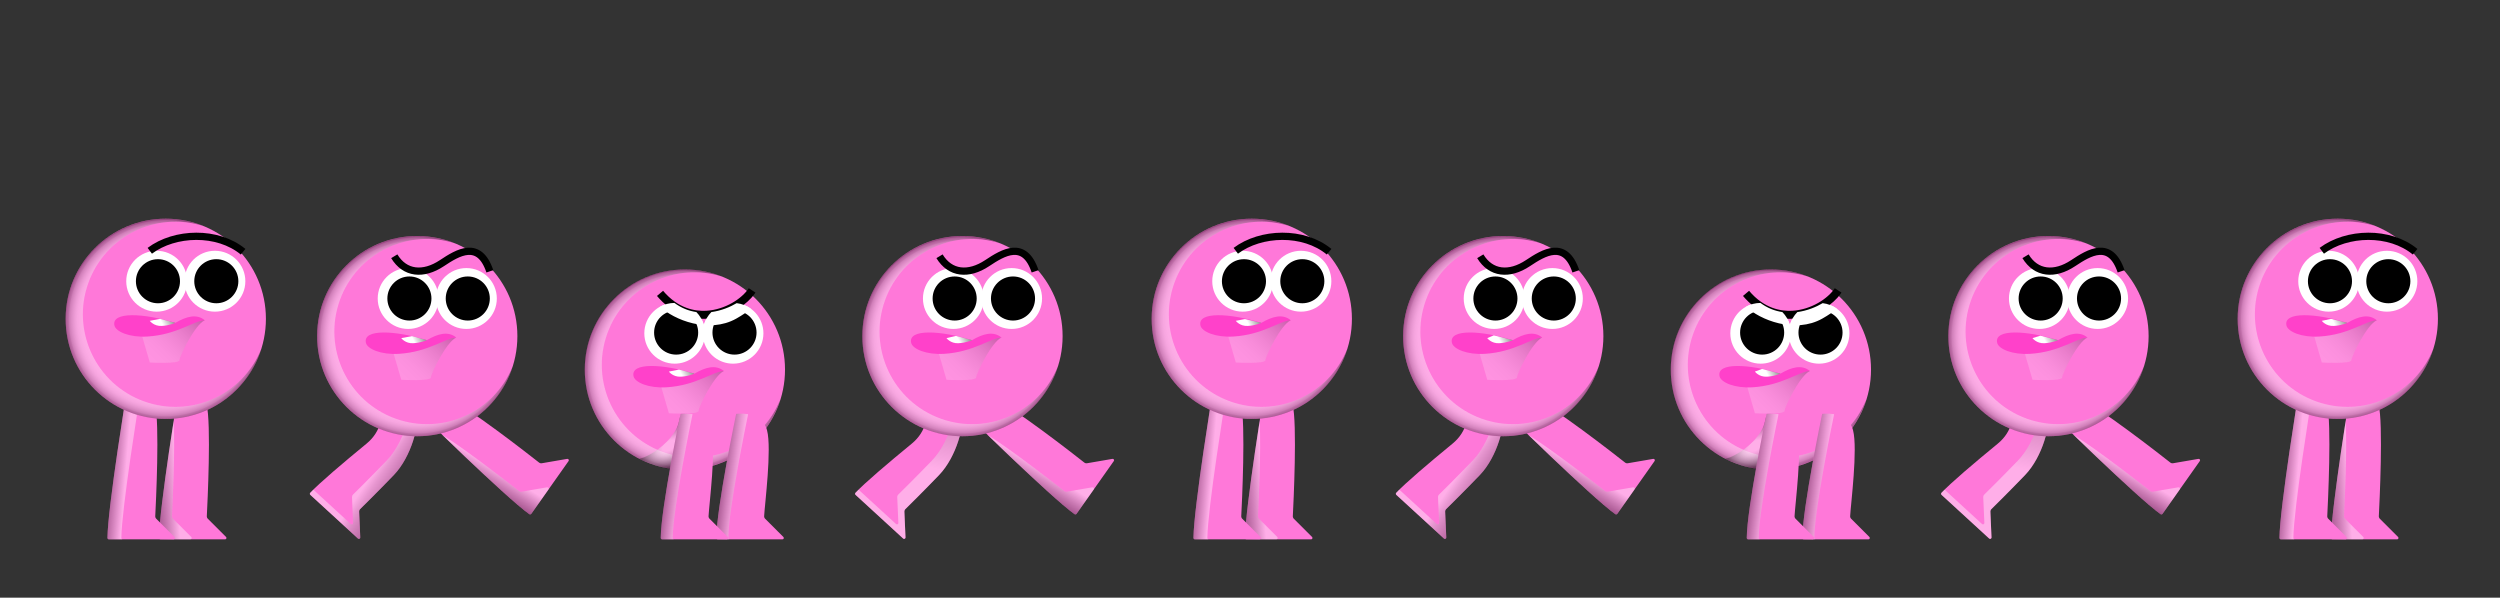 <svg width="343" height="82" viewBox="0 0 343 82" fill="none" xmlns="http://www.w3.org/2000/svg">
<rect x="0" y="0" width="343" height="82" fill="#333333" stroke="none"/>
<g clip-path="url(#clip0_120_2214)">
<path d="M24.535 53.238C24.535 53.238 21.844 69.68 21.817 73.8C21.817 73.91 21.905 73.999 22.016 73.999H30.884C31.053 73.999 31.137 73.795 31.018 73.676L28.514 71.172C28.419 71.076 28.369 70.946 28.376 70.812C28.462 69.143 29.008 58.037 28.338 55.478C27.613 52.71 24.537 53.237 24.537 53.237L24.535 53.238Z" fill="#FF78D9"/>
<path style="mix-blend-mode:color-burn" opacity="0.4" d="M26.109 74H22.016C21.905 74 21.816 73.912 21.817 73.801C21.835 71.069 23.024 62.916 23.825 57.736C24.042 61.911 23.67 69.461 23.601 70.813C23.594 70.947 23.645 71.077 23.74 71.173L26.243 73.677C26.362 73.796 26.278 74 26.109 74Z" fill="url(#paint0_linear_120_2214)"/>
<path d="M17.46 53.238C17.46 53.238 14.769 69.68 14.742 73.8C14.742 73.91 14.83 73.999 14.941 73.999H23.809C23.978 73.999 24.062 73.795 23.943 73.676L21.439 71.172C21.343 71.076 21.294 70.946 21.301 70.812C21.387 69.143 21.933 58.037 21.263 55.478C20.538 52.71 17.461 53.237 17.461 53.237L17.46 53.238Z" fill="#FF78D9"/>
<path style="mix-blend-mode:color-burn" opacity="0.4" d="M16.852 74H14.941C14.83 74 14.741 73.912 14.742 73.801C14.769 69.68 17.46 53.239 17.46 53.239C17.46 53.239 18.389 53.08 19.346 53.395C19.071 55.081 16.678 69.916 16.652 73.801C16.652 73.912 16.741 74 16.852 74Z" fill="url(#paint1_linear_120_2214)"/>
<path d="M22.744 57.482C30.332 57.482 36.483 51.331 36.483 43.742C36.483 36.154 30.332 30.003 22.744 30.003C15.155 30.003 9.004 36.154 9.004 43.742C9.004 51.331 15.155 57.482 22.744 57.482Z" fill="#FF78D9"/>
<path style="mix-blend-mode:color-burn" opacity="0.4" d="M35.667 48.405C33.091 55.543 25.218 59.241 18.081 56.666C10.943 54.091 7.244 46.219 9.82 39.081C12.394 31.943 20.269 28.244 27.406 30.82C27.573 30.879 27.738 30.942 27.9 31.009C21.433 28.959 14.447 32.372 12.125 38.809C9.744 45.406 13.164 52.685 19.762 55.066C26.2 57.389 33.285 54.191 35.837 47.905C35.784 48.072 35.727 48.238 35.667 48.405Z" fill="url(#paint2_radial_120_2214)"/>
<path style="mix-blend-mode:color-burn" opacity="0.2" d="M28.097 43.937C26.731 44.549 24.638 48.867 24.622 49.413C24.606 49.961 20.552 49.736 20.552 49.736L19.229 45.176L24.06 44.581L26.44 43.647L28.096 43.937H28.097Z" fill="url(#paint3_linear_120_2214)"/>
<path d="M21.498 42.76C23.804 42.76 25.674 40.89 25.674 38.584C25.674 36.277 23.804 34.407 21.498 34.407C19.191 34.407 17.321 36.277 17.321 38.584C17.321 40.89 19.191 42.76 21.498 42.76Z" fill="white"/>
<path d="M29.486 42.76C31.792 42.76 33.662 40.89 33.662 38.584C33.662 36.277 31.792 34.407 29.486 34.407C27.179 34.407 25.309 36.277 25.309 38.584C25.309 40.89 27.179 42.76 29.486 42.76Z" fill="white"/>
<path d="M24.06 44.296C19.782 42.968 15.233 42.7 15.705 44.674C15.903 45.502 17.766 46.326 20.241 46.172C24.328 45.916 26.581 43.986 28.096 43.938C26.982 43.012 25.575 43.412 24.06 44.297V44.296Z" fill="#FF41CA"/>
<path style="mix-blend-mode:multiply" d="M24.06 44.296C24.06 44.296 23.268 44.66 22.184 44.718C21.109 44.776 20.549 44.018 20.549 44.018L21.957 43.742L24.06 44.296Z" fill="url(#paint4_linear_120_2214)"/>
<path d="M21.671 41.608C23.341 41.608 24.695 40.254 24.695 38.584C24.695 36.913 23.341 35.56 21.671 35.56C20.001 35.56 18.647 36.913 18.647 38.584C18.647 40.254 20.001 41.608 21.671 41.608Z" fill="black"/>
<path d="M29.678 41.608C31.349 41.608 32.703 40.254 32.703 38.584C32.703 36.913 31.349 35.56 29.678 35.56C28.008 35.56 26.654 36.913 26.654 38.584C26.654 40.254 28.008 41.608 29.678 41.608Z" fill="black"/>
<path d="M20.55 34.407C23.995 31.822 29.851 31.651 33.353 34.537" stroke="black" stroke-width="0.994" stroke-miterlimit="10"/>
<path d="M57.388 56.465C57.388 56.465 69.267 68.147 72.617 70.546C72.707 70.61 72.831 70.587 72.895 70.498L78.01 63.254C78.107 63.115 77.989 62.929 77.823 62.957L74.334 63.558C74.201 63.581 74.065 63.547 73.96 63.463C72.646 62.43 63.889 55.579 61.411 54.65C58.732 53.646 57.388 56.463 57.388 56.463V56.465Z" fill="#FF78D9"/>
<path style="mix-blend-mode:color-burn" opacity="0.4" d="M75.255 67.155L72.895 70.498C72.831 70.588 72.707 70.61 72.617 70.546C70.396 68.954 64.423 63.281 60.652 59.639C64.188 61.869 70.141 66.528 71.205 67.364C71.311 67.448 71.447 67.481 71.579 67.458L75.069 66.857C75.235 66.828 75.353 67.015 75.255 67.154V67.155Z" fill="url(#paint5_linear_120_2214)"/>
<path d="M51.32 51.721C51.32 51.721 54.386 57.503 50.294 60.862C47.053 63.523 43.803 66.279 42.563 67.614C42.488 67.695 42.494 67.821 42.575 67.895L49.111 73.889C49.235 74.003 49.435 73.909 49.428 73.74L49.275 70.203C49.269 70.069 49.32 69.939 49.416 69.844C49.965 69.305 51.94 67.354 54.031 65.179C56.478 62.633 57.559 58.137 57.163 56.726C56.386 53.972 51.32 51.72 51.32 51.72V51.721Z" fill="#FF78D9"/>
<path style="mix-blend-mode:color-burn" opacity="0.4" d="M54.031 65.178C51.94 67.353 49.965 69.305 49.416 69.843C49.32 69.938 49.269 70.068 49.275 70.202L49.428 73.74C49.435 73.909 49.235 74.002 49.111 73.888L42.575 67.894C42.494 67.82 42.488 67.694 42.563 67.613C42.685 67.482 42.827 67.336 42.986 67.178L48.131 71.897C48.256 72.011 48.457 71.918 48.449 71.75L48.295 68.213C48.291 68.077 48.341 67.948 48.437 67.854C48.986 67.314 50.961 65.363 53.053 63.188C55.3 60.849 56.395 56.868 56.252 55.141C56.677 55.639 57.006 56.173 57.163 56.726C57.559 58.136 56.478 62.632 54.031 65.178Z" fill="url(#paint6_linear_120_2214)"/>
<path d="M57.245 59.854C64.833 59.854 70.985 53.702 70.985 46.114C70.985 38.526 64.833 32.375 57.245 32.375C49.657 32.375 43.505 38.526 43.505 46.114C43.505 53.702 49.657 59.854 57.245 59.854Z" fill="#FF78D9"/>
<path style="mix-blend-mode:color-burn" opacity="0.4" d="M70.172 50.777C67.597 57.915 59.723 61.613 52.586 59.037C45.448 56.462 41.749 48.589 44.325 41.451C46.9 34.314 54.774 30.614 61.912 33.19C62.078 33.25 62.243 33.312 62.405 33.379C55.938 31.331 48.953 34.742 46.63 41.18C44.249 47.778 47.669 55.057 54.268 57.437C60.705 59.76 67.79 56.562 70.342 50.277C70.289 50.444 70.233 50.61 70.172 50.777Z" fill="url(#paint7_radial_120_2214)"/>
<path style="mix-blend-mode:color-burn" opacity="0.2" d="M62.598 46.309C61.231 46.921 59.138 51.238 59.122 51.785C59.106 52.332 55.052 52.107 55.052 52.107L53.73 47.548L58.561 46.952L60.94 46.019L62.597 46.309H62.598Z" fill="url(#paint8_linear_120_2214)"/>
<path d="M55.999 45.132C58.306 45.132 60.175 43.262 60.175 40.955C60.175 38.649 58.306 36.779 55.999 36.779C53.692 36.779 51.823 38.649 51.823 40.955C51.823 43.262 53.692 45.132 55.999 45.132Z" fill="white"/>
<path d="M63.987 45.132C66.294 45.132 68.164 43.262 68.164 40.955C68.164 38.649 66.294 36.779 63.987 36.779C61.681 36.779 59.811 38.649 59.811 40.955C59.811 43.262 61.681 45.132 63.987 45.132Z" fill="white"/>
<path d="M58.562 46.668C54.284 45.34 49.734 45.072 50.207 47.046C50.405 47.873 52.267 48.698 54.742 48.544C58.829 48.288 61.082 46.358 62.598 46.31C61.483 45.383 60.076 45.784 58.562 46.669V46.668Z" fill="#FF41CA"/>
<path style="mix-blend-mode:multiply" d="M58.562 46.668C58.562 46.668 57.769 47.032 56.685 47.09C55.61 47.147 55.05 46.39 55.05 46.39L56.539 46.117L58.562 46.668Z" fill="url(#paint9_linear_120_2214)"/>
<path d="M56.171 43.979C57.841 43.979 59.195 42.625 59.195 40.955C59.195 39.285 57.841 37.931 56.171 37.931C54.501 37.931 53.147 39.285 53.147 40.955C53.147 42.625 54.501 43.979 56.171 43.979Z" fill="black"/>
<path d="M64.179 43.979C65.849 43.979 67.203 42.625 67.203 40.955C67.203 39.285 65.849 37.931 64.179 37.931C62.509 37.931 61.155 39.285 61.155 40.955C61.155 42.625 62.509 43.979 64.179 43.979Z" fill="black"/>
<path d="M54.095 35.159C55.543 37.557 58.074 37.802 60.626 36.107C62.837 34.637 65.735 32.868 67.209 37.226" stroke="black" stroke-width="0.994" stroke-miterlimit="10"/>
<path d="M132.196 56.465C132.196 56.465 144.075 68.147 147.425 70.546C147.514 70.61 147.639 70.587 147.702 70.498L152.817 63.254C152.915 63.115 152.797 62.929 152.63 62.957L149.141 63.558C149.009 63.581 148.873 63.547 148.767 63.463C147.454 62.43 138.696 55.579 136.219 54.65C133.539 53.646 132.196 56.463 132.196 56.463V56.465Z" fill="#FF78D9"/>
<path style="mix-blend-mode:color-burn" opacity="0.4" d="M150.063 67.155L147.702 70.498C147.639 70.588 147.514 70.61 147.425 70.546C145.203 68.954 139.23 63.281 135.459 59.639C138.995 61.869 144.949 66.528 146.013 67.364C146.118 67.448 146.254 67.481 146.387 67.458L149.876 66.857C150.042 66.828 150.16 67.015 150.063 67.154V67.155Z" fill="url(#paint10_linear_120_2214)"/>
<path d="M126.127 51.721C126.127 51.721 129.193 57.503 125.101 60.862C121.859 63.523 118.609 66.279 117.369 67.614C117.295 67.695 117.301 67.821 117.381 67.895L123.917 73.889C124.042 74.003 124.241 73.909 124.234 73.74L124.081 70.203C124.075 70.069 124.126 69.939 124.223 69.844C124.771 69.305 126.746 67.354 128.838 65.179C131.285 62.633 132.366 58.137 131.969 56.726C131.192 53.972 126.127 51.72 126.127 51.72V51.721Z" fill="#FF78D9"/>
<path style="mix-blend-mode:color-burn" opacity="0.4" d="M128.838 65.178C126.746 67.353 124.771 69.305 124.223 69.843C124.126 69.938 124.075 70.068 124.081 70.202L124.234 73.74C124.241 73.909 124.042 74.002 123.917 73.888L117.381 67.894C117.301 67.82 117.295 67.694 117.369 67.613C117.491 67.482 117.634 67.336 117.793 67.178L122.938 71.897C123.062 72.011 123.263 71.918 123.255 71.75L123.102 68.213C123.097 68.077 123.148 67.948 123.243 67.854C123.792 67.314 125.768 65.363 127.859 63.188C130.106 60.849 131.201 56.868 131.058 55.141C131.484 55.639 131.813 56.173 131.969 56.726C132.366 58.136 131.285 62.632 128.838 65.178Z" fill="url(#paint11_linear_120_2214)"/>
<path d="M132.05 59.854C139.639 59.854 145.79 53.702 145.79 46.114C145.79 38.526 139.639 32.375 132.05 32.375C124.462 32.375 118.311 38.526 118.311 46.114C118.311 53.702 124.462 59.854 132.05 59.854Z" fill="#FF78D9"/>
<path style="mix-blend-mode:color-burn" opacity="0.4" d="M144.974 50.777C142.398 57.915 134.524 61.613 127.388 59.037C120.25 56.462 116.551 48.589 119.126 41.451C121.702 34.314 129.575 30.614 136.713 33.19C136.879 33.25 137.044 33.312 137.206 33.379C130.74 31.331 123.754 34.742 121.431 41.18C119.051 47.778 122.47 55.057 129.069 57.437C135.507 59.76 142.592 56.562 145.144 50.277C145.091 50.444 145.034 50.61 144.974 50.777Z" fill="url(#paint12_radial_120_2214)"/>
<path style="mix-blend-mode:color-burn" opacity="0.2" d="M137.404 46.309C136.038 46.921 133.945 51.238 133.929 51.785C133.913 52.332 129.859 52.107 129.859 52.107L128.536 47.548L133.367 46.952L135.747 46.019L137.403 46.309H137.404Z" fill="url(#paint13_linear_120_2214)"/>
<path d="M130.805 45.132C133.112 45.132 134.982 43.262 134.982 40.955C134.982 38.649 133.112 36.779 130.805 36.779C128.499 36.779 126.629 38.649 126.629 40.955C126.629 43.262 128.499 45.132 130.805 45.132Z" fill="white"/>
<path d="M138.794 45.132C141.1 45.132 142.97 43.262 142.97 40.955C142.97 38.649 141.1 36.779 138.794 36.779C136.487 36.779 134.617 38.649 134.617 40.955C134.617 43.262 136.487 45.132 138.794 45.132Z" fill="white"/>
<path d="M133.368 46.668C129.09 45.34 124.541 45.072 125.013 47.046C125.211 47.873 127.073 48.698 129.549 48.544C133.635 48.288 135.889 46.358 137.404 46.31C136.29 45.383 134.882 45.784 133.368 46.669V46.668Z" fill="#FF41CA"/>
<path style="mix-blend-mode:multiply" d="M133.368 46.668C133.368 46.668 132.575 47.032 131.492 47.09C130.417 47.147 129.857 46.39 129.857 46.39L131.146 46.088L133.368 46.668Z" fill="url(#paint14_linear_120_2214)"/>
<path d="M130.978 43.979C132.649 43.979 134.002 42.625 134.002 40.955C134.002 39.285 132.649 37.931 130.978 37.931C129.308 37.931 127.955 39.285 127.955 40.955C127.955 42.625 129.308 43.979 130.978 43.979Z" fill="black"/>
<path d="M138.985 43.979C140.655 43.979 142.009 42.625 142.009 40.955C142.009 39.285 140.655 37.931 138.985 37.931C137.315 37.931 135.961 39.285 135.961 40.955C135.961 42.625 137.315 43.979 138.985 43.979Z" fill="black"/>
<path d="M128.902 35.159C130.35 37.557 132.882 37.802 135.433 36.107C137.645 34.637 140.543 32.868 142.016 37.226" stroke="black" stroke-width="0.994" stroke-miterlimit="10"/>
<path d="M93.964 64.447C101.552 64.447 107.704 58.295 107.704 50.707C107.704 43.119 101.552 36.968 93.964 36.968C86.376 36.968 80.225 43.119 80.225 50.707C80.225 58.295 86.376 64.447 93.964 64.447Z" fill="#FF78D9"/>
<path style="mix-blend-mode:color-burn" opacity="0.4" d="M106.865 55.351C104.29 62.489 96.416 66.187 89.279 63.612C82.142 61.036 78.442 53.163 81.018 46.026C83.594 38.888 91.467 35.189 98.605 37.764C98.771 37.824 98.936 37.886 99.098 37.953C92.632 35.905 85.646 39.316 83.323 45.754C80.942 52.352 84.362 59.631 90.961 62.012C97.399 64.335 104.484 61.136 107.035 54.851C106.983 55.018 106.926 55.184 106.865 55.351Z" fill="url(#paint15_radial_120_2214)"/>
<path style="mix-blend-mode:color-burn" opacity="0.2" d="M99.318 50.902C97.952 51.514 95.858 55.831 95.843 56.378C95.827 56.925 91.772 56.7 91.772 56.7L90.45 52.141L95.281 51.546L97.66 50.612L99.317 50.902H99.318Z" fill="url(#paint16_linear_120_2214)"/>
<path d="M95.282 51.261C91.004 49.933 86.454 49.665 86.927 51.639C87.125 52.466 88.987 53.291 91.462 53.137C95.549 52.881 97.802 50.951 99.318 50.903C98.203 49.976 96.796 50.377 95.282 51.262V51.261Z" fill="#FF41CA"/>
<path style="mix-blend-mode:multiply" d="M95.282 51.261C95.282 51.261 94.489 51.625 93.405 51.683C92.33 51.74 91.77 50.983 91.77 50.983L93.165 50.703L95.282 51.261Z" fill="url(#paint17_linear_120_2214)"/>
<path style="mix-blend-mode:color-burn" opacity="0.4" d="M87.718 62.946C89.155 62.666 92.645 60.428 93.186 57.692C93.728 54.956 92.891 63.715 92.891 63.715L92.718 64.391C92.718 64.391 91.548 64.535 89.066 63.544C87.713 63.004 87.717 62.946 87.717 62.946H87.718Z" fill="url(#paint18_radial_120_2214)"/>
<path d="M101 56.787C101 56.787 98.309 69.68 98.282 73.801C98.282 73.912 98.37 74 98.481 74H107.349C107.518 74 107.602 73.796 107.483 73.677L104.979 71.173C104.884 71.078 104.834 70.947 104.841 70.813C104.927 69.144 105.906 61.586 105.237 59.028C104.512 56.26 101.001 56.787 101.001 56.787H101Z" fill="#FF78D9"/>
<path style="mix-blend-mode:color-burn" opacity="0.4" d="M100.128 74H98.481C98.37 74 98.281 73.912 98.282 73.801C98.309 69.68 101 56.787 101 56.787C101 56.787 101.756 56.674 102.639 56.829C102.473 57.631 99.955 69.817 99.93 73.801C99.928 73.912 100.018 74 100.128 74Z" fill="url(#paint19_linear_120_2214)"/>
<path d="M93.372 56.787C93.372 56.787 90.681 69.68 90.654 73.801C90.654 73.912 90.742 74 90.853 74H99.721C99.89 74 99.974 73.796 99.855 73.677L97.351 71.173C97.255 71.078 97.206 70.947 97.213 70.813C97.299 69.144 98.278 61.586 97.609 59.028C96.884 56.26 93.373 56.787 93.373 56.787H93.372Z" fill="#FF78D9"/>
<path style="mix-blend-mode:color-burn" opacity="0.4" d="M92.5 74H90.853C90.742 74 90.653 73.912 90.654 73.801C90.681 69.68 93.372 56.787 93.372 56.787C93.372 56.787 94.128 56.674 95.011 56.829C94.845 57.631 92.327 69.817 92.302 73.801C92.3 73.912 92.39 74 92.5 74Z" fill="url(#paint20_linear_120_2214)"/>
<path d="M92.766 42.1L92.096 41.589C92.239 41.572 92.385 41.563 92.533 41.562C93.513 42.288 94.539 42.669 95.543 42.816C95.615 42.888 95.684 42.964 95.749 43.042L94.769 43.006L92.766 42.1Z" fill="white"/>
<path d="M98.424 42.957L97.41 43.021C97.469 42.951 97.531 42.883 97.596 42.818C98.972 42.632 100.202 42.109 101.071 41.592C101.19 41.606 101.309 41.626 101.425 41.649L101.191 41.752L98.424 42.957Z" fill="white"/>
<path d="M104.741 45.728C104.741 48.029 102.876 49.895 100.575 49.895C98.674 49.895 97.071 48.621 96.57 46.881C96.07 48.621 94.468 49.895 92.567 49.895C90.266 49.895 88.4 48.029 88.4 45.728C88.4 43.427 90.248 41.58 92.533 41.562C93.513 42.288 94.539 42.669 95.543 42.816C96.02 43.302 96.377 43.905 96.57 44.577C96.763 43.906 97.119 43.304 97.596 42.818C98.972 42.632 100.202 42.109 101.071 41.592C103.138 41.836 104.741 43.595 104.741 45.728Z" fill="white"/>
<path d="M92.766 48.653C94.436 48.653 95.79 47.299 95.79 45.629C95.79 43.959 94.436 42.605 92.766 42.605C91.096 42.605 89.742 43.959 89.742 45.629C89.742 47.299 91.096 48.653 92.766 48.653Z" fill="black"/>
<path d="M100.774 48.653C102.444 48.653 103.798 47.299 103.798 45.629C103.798 43.959 102.444 42.605 100.774 42.605C99.104 42.605 97.75 43.959 97.75 45.629C97.75 47.299 99.104 48.653 100.774 48.653Z" fill="black"/>
<path d="M103.649 40.143C103.49 40.383 103.299 40.628 103.077 40.871C101.826 42.245 99.609 43.569 96.998 43.727C96.84 43.736 96.675 43.742 96.506 43.742C94.791 43.742 92.516 43.201 90.452 40.959C90.347 40.845 90.242 40.727 90.138 40.603L90.974 39.898C93.028 42.331 95.347 42.729 96.932 42.635C99.51 42.48 101.802 40.961 102.734 39.542L103.649 40.143Z" fill="black"/>
<path style="mix-blend-mode:multiply" d="M103.019 42.354C102.533 42.768 101.886 43.222 101.026 43.708C97.258 45.837 92.391 43.866 90.572 42.07C91.155 41.751 91.823 41.568 92.533 41.562C93.513 42.288 94.539 42.669 95.543 42.816C96.02 43.302 96.377 43.905 96.57 44.577C96.763 43.906 97.119 43.304 97.596 42.818C98.972 42.632 100.202 42.109 101.071 41.592C101.794 41.677 102.459 41.948 103.019 42.354Z" fill="url(#paint21_radial_120_2214)"/>
</g>
<g clip-path="url(#clip1_120_2214)">
<path d="M173.535 53.238C173.535 53.238 170.844 69.68 170.817 73.8C170.817 73.91 170.905 73.999 171.016 73.999H179.884C180.053 73.999 180.137 73.795 180.018 73.676L177.514 71.172C177.419 71.076 177.369 70.946 177.376 70.812C177.462 69.143 178.008 58.037 177.338 55.478C176.613 52.71 173.536 53.237 173.536 53.237L173.535 53.238Z" fill="#FF78D9"/>
<path style="mix-blend-mode:color-burn" opacity="0.4" d="M175.109 74H171.016C170.905 74 170.816 73.912 170.817 73.801C170.835 71.069 172.024 62.916 172.824 57.736C173.042 61.911 172.67 69.461 172.601 70.813C172.594 70.947 172.645 71.077 172.74 71.173L175.243 73.677C175.362 73.796 175.278 74 175.109 74Z" fill="url(#paint22_linear_120_2214)"/>
<path d="M166.46 53.238C166.46 53.238 163.769 69.68 163.742 73.8C163.742 73.91 163.83 73.999 163.941 73.999H172.809C172.978 73.999 173.062 73.795 172.943 73.676L170.439 71.172C170.343 71.076 170.294 70.946 170.301 70.812C170.387 69.143 170.933 58.037 170.263 55.478C169.538 52.71 166.461 53.237 166.461 53.237L166.46 53.238Z" fill="#FF78D9"/>
<path style="mix-blend-mode:color-burn" opacity="0.4" d="M165.852 74H163.941C163.83 74 163.741 73.912 163.742 73.801C163.769 69.68 166.46 53.239 166.46 53.239C166.46 53.239 167.389 53.08 168.346 53.395C168.071 55.081 165.678 69.916 165.652 73.801C165.652 73.912 165.741 74 165.852 74Z" fill="url(#paint23_linear_120_2214)"/>
<path d="M171.744 57.482C179.332 57.482 185.483 51.331 185.483 43.742C185.483 36.154 179.332 30.003 171.744 30.003C164.155 30.003 158.004 36.154 158.004 43.742C158.004 51.331 164.155 57.482 171.744 57.482Z" fill="#FF78D9"/>
<path style="mix-blend-mode:color-burn" opacity="0.4" d="M184.667 48.405C182.091 55.543 174.218 59.241 167.081 56.666C159.943 54.091 156.244 46.219 158.82 39.081C161.394 31.943 169.269 28.244 176.406 30.82C176.572 30.879 176.738 30.942 176.9 31.009C170.433 28.959 163.447 32.372 161.125 38.809C158.744 45.406 162.164 52.685 168.763 55.066C175.2 57.389 182.285 54.191 184.837 47.905C184.784 48.072 184.728 48.238 184.667 48.405Z" fill="url(#paint24_radial_120_2214)"/>
<path style="mix-blend-mode:color-burn" opacity="0.2" d="M177.097 43.937C175.731 44.549 173.638 48.867 173.622 49.413C173.606 49.961 169.552 49.736 169.552 49.736L168.229 45.176L173.06 44.581L175.44 43.647L177.096 43.937H177.097Z" fill="url(#paint25_linear_120_2214)"/>
<path d="M170.498 42.76C172.804 42.76 174.674 40.89 174.674 38.584C174.674 36.277 172.804 34.407 170.498 34.407C168.191 34.407 166.321 36.277 166.321 38.584C166.321 40.89 168.191 42.76 170.498 42.76Z" fill="white"/>
<path d="M178.486 42.76C180.792 42.76 182.662 40.89 182.662 38.584C182.662 36.277 180.792 34.407 178.486 34.407C176.179 34.407 174.309 36.277 174.309 38.584C174.309 40.89 176.179 42.76 178.486 42.76Z" fill="white"/>
<path d="M173.06 44.296C168.782 42.968 164.233 42.7 164.705 44.674C164.903 45.502 166.766 46.326 169.241 46.172C173.328 45.916 175.581 43.986 177.096 43.938C175.982 43.012 174.575 43.412 173.06 44.297V44.296Z" fill="#FF41CA"/>
<path style="mix-blend-mode:multiply" d="M173.06 44.296C173.06 44.296 172.268 44.66 171.184 44.718C170.109 44.776 169.549 44.018 169.549 44.018L170.802 43.776L173.06 44.296Z" fill="url(#paint26_linear_120_2214)"/>
<path d="M170.671 41.608C172.341 41.608 173.695 40.254 173.695 38.584C173.695 36.913 172.341 35.56 170.671 35.56C169.001 35.56 167.647 36.913 167.647 38.584C167.647 40.254 169.001 41.608 170.671 41.608Z" fill="black"/>
<path d="M178.678 41.608C180.349 41.608 181.702 40.254 181.702 38.584C181.702 36.913 180.349 35.56 178.678 35.56C177.008 35.56 175.655 36.913 175.655 38.584C175.655 40.254 177.008 41.608 178.678 41.608Z" fill="black"/>
<path d="M169.55 34.407C172.995 31.822 178.851 31.651 182.353 34.537" stroke="black" stroke-width="0.994" stroke-miterlimit="10"/>
<path d="M206.388 56.465C206.388 56.465 218.267 68.147 221.617 70.546C221.707 70.61 221.831 70.587 221.895 70.498L227.01 63.254C227.107 63.115 226.989 62.929 226.823 62.957L223.334 63.558C223.201 63.581 223.065 63.547 222.96 63.463C221.646 62.43 212.889 55.579 210.412 54.65C207.732 53.646 206.388 56.463 206.388 56.463V56.465Z" fill="#FF78D9"/>
<path style="mix-blend-mode:color-burn" opacity="0.4" d="M224.256 67.155L221.895 70.498C221.831 70.588 221.707 70.61 221.617 70.546C219.396 68.954 213.423 63.281 209.652 59.639C213.188 61.869 219.141 66.528 220.205 67.364C220.311 67.448 220.447 67.481 220.579 67.458L224.069 66.857C224.235 66.828 224.353 67.015 224.256 67.154V67.155Z" fill="url(#paint27_linear_120_2214)"/>
<path d="M200.32 51.721C200.32 51.721 203.386 57.503 199.294 60.862C196.052 63.523 192.803 66.279 191.563 67.614C191.488 67.695 191.494 67.821 191.575 67.895L198.111 73.889C198.235 74.003 198.435 73.909 198.428 73.74L198.275 70.203C198.269 70.069 198.32 69.939 198.416 69.844C198.965 69.305 200.94 67.354 203.031 65.179C205.478 62.633 206.559 58.137 206.162 56.726C205.386 53.972 200.32 51.72 200.32 51.72V51.721Z" fill="#FF78D9"/>
<path style="mix-blend-mode:color-burn" opacity="0.4" d="M203.031 65.178C200.94 67.353 198.965 69.305 198.416 69.843C198.32 69.938 198.269 70.068 198.275 70.202L198.428 73.74C198.435 73.909 198.235 74.002 198.111 73.888L191.575 67.894C191.494 67.82 191.488 67.694 191.563 67.613C191.685 67.482 191.827 67.336 191.986 67.178L197.131 71.897C197.256 72.011 197.457 71.918 197.449 71.75L197.295 68.213C197.29 68.077 197.341 67.948 197.437 67.854C197.986 67.314 199.961 65.363 202.053 63.188C204.3 60.849 205.395 56.868 205.252 55.141C205.677 55.639 206.006 56.173 206.162 56.726C206.559 58.136 205.478 62.632 203.031 65.178Z" fill="url(#paint28_linear_120_2214)"/>
<path d="M206.245 59.854C213.833 59.854 219.985 53.702 219.985 46.114C219.985 38.526 213.833 32.375 206.245 32.375C198.657 32.375 192.505 38.526 192.505 46.114C192.505 53.702 198.657 59.854 206.245 59.854Z" fill="#FF78D9"/>
<path style="mix-blend-mode:color-burn" opacity="0.4" d="M219.172 50.777C216.597 57.915 208.723 61.613 201.586 59.037C194.448 56.462 190.749 48.589 193.325 41.451C195.9 34.314 203.774 30.614 210.912 33.19C211.078 33.25 211.243 33.312 211.405 33.379C204.938 31.331 197.953 34.742 195.63 41.18C193.249 47.778 196.669 55.057 203.268 57.437C209.705 59.76 216.79 56.562 219.342 50.277C219.289 50.444 219.233 50.61 219.172 50.777Z" fill="url(#paint29_radial_120_2214)"/>
<path style="mix-blend-mode:color-burn" opacity="0.2" d="M211.598 46.309C210.232 46.921 208.138 51.238 208.122 51.785C208.107 52.332 204.052 52.107 204.052 52.107L202.73 47.548L207.561 46.952L209.94 46.019L211.597 46.309H211.598Z" fill="url(#paint30_linear_120_2214)"/>
<path d="M204.999 45.132C207.306 45.132 209.175 43.262 209.175 40.955C209.175 38.649 207.306 36.779 204.999 36.779C202.692 36.779 200.823 38.649 200.823 40.955C200.823 43.262 202.692 45.132 204.999 45.132Z" fill="white"/>
<path d="M212.987 45.132C215.294 45.132 217.164 43.262 217.164 40.955C217.164 38.649 215.294 36.779 212.987 36.779C210.681 36.779 208.811 38.649 208.811 40.955C208.811 43.262 210.681 45.132 212.987 45.132Z" fill="white"/>
<path d="M207.562 46.668C203.284 45.34 198.734 45.072 199.207 47.046C199.405 47.873 201.267 48.698 203.742 48.544C207.829 48.288 210.082 46.358 211.598 46.31C210.483 45.383 209.076 45.784 207.562 46.669V46.668Z" fill="#FF41CA"/>
<path style="mix-blend-mode:multiply" d="M207.562 46.668C207.562 46.668 206.769 47.032 205.685 47.09C204.61 47.147 204.05 46.39 204.05 46.39L204.947 46.011L207.562 46.668Z" fill="url(#paint31_linear_120_2214)"/>
<path d="M205.171 43.979C206.841 43.979 208.195 42.625 208.195 40.955C208.195 39.285 206.841 37.931 205.171 37.931C203.501 37.931 202.147 39.285 202.147 40.955C202.147 42.625 203.501 43.979 205.171 43.979Z" fill="black"/>
<path d="M213.179 43.979C214.849 43.979 216.203 42.625 216.203 40.955C216.203 39.285 214.849 37.931 213.179 37.931C211.509 37.931 210.155 39.285 210.155 40.955C210.155 42.625 211.509 43.979 213.179 43.979Z" fill="black"/>
<path d="M203.095 35.159C204.543 37.557 207.074 37.802 209.626 36.107C211.838 34.637 214.735 32.868 216.209 37.226" stroke="black" stroke-width="0.994" stroke-miterlimit="10"/>
<path d="M281.196 56.465C281.196 56.465 293.075 68.147 296.425 70.546C296.514 70.61 296.639 70.587 296.702 70.498L301.817 63.254C301.915 63.115 301.796 62.929 301.63 62.957L298.141 63.558C298.009 63.581 297.873 63.547 297.767 63.463C296.454 62.43 287.696 55.579 285.219 54.65C282.539 53.646 281.196 56.463 281.196 56.463V56.465Z" fill="#FF78D9"/>
<path style="mix-blend-mode:color-burn" opacity="0.4" d="M299.063 67.155L296.702 70.498C296.639 70.588 296.514 70.61 296.425 70.546C294.203 68.954 288.23 63.281 284.459 59.639C287.995 61.869 293.949 66.528 295.013 67.364C295.118 67.448 295.254 67.481 295.387 67.458L298.876 66.857C299.042 66.828 299.16 67.015 299.063 67.154V67.155Z" fill="url(#paint32_linear_120_2214)"/>
<path d="M275.127 51.721C275.127 51.721 278.193 57.503 274.101 60.862C270.859 63.523 267.609 66.279 266.369 67.614C266.295 67.695 266.301 67.821 266.381 67.895L272.917 73.889C273.042 74.003 273.241 73.909 273.234 73.74L273.081 70.203C273.075 70.069 273.126 69.939 273.223 69.844C273.771 69.305 275.746 67.354 277.837 65.179C280.285 62.633 281.366 58.137 280.969 56.726C280.192 53.972 275.127 51.72 275.127 51.72V51.721Z" fill="#FF78D9"/>
<path style="mix-blend-mode:color-burn" opacity="0.4" d="M277.837 65.178C275.746 67.353 273.771 69.305 273.223 69.843C273.126 69.938 273.075 70.068 273.081 70.202L273.234 73.74C273.241 73.909 273.042 74.002 272.917 73.888L266.381 67.894C266.301 67.82 266.295 67.694 266.369 67.613C266.491 67.482 266.634 67.336 266.793 67.178L271.938 71.897C272.062 72.011 272.263 71.918 272.255 71.75L272.102 68.213C272.097 68.077 272.148 67.948 272.243 67.854C272.792 67.314 274.768 65.363 276.859 63.188C279.106 60.849 280.201 56.868 280.058 55.141C280.484 55.639 280.813 56.173 280.969 56.726C281.366 58.136 280.285 62.632 277.837 65.178Z" fill="url(#paint33_linear_120_2214)"/>
<path d="M281.05 59.854C288.639 59.854 294.79 53.702 294.79 46.114C294.79 38.526 288.639 32.375 281.05 32.375C273.462 32.375 267.311 38.526 267.311 46.114C267.311 53.702 273.462 59.854 281.05 59.854Z" fill="#FF78D9"/>
<path style="mix-blend-mode:color-burn" opacity="0.4" d="M293.974 50.777C291.398 57.915 283.524 61.613 276.388 59.037C269.25 56.462 265.551 48.589 268.126 41.451C270.702 34.314 278.575 30.614 285.713 33.19C285.879 33.25 286.044 33.312 286.206 33.379C279.74 31.331 272.754 34.742 270.431 41.18C268.051 47.778 271.47 55.057 278.069 57.437C284.507 59.76 291.592 56.562 294.144 50.277C294.091 50.444 294.034 50.61 293.974 50.777Z" fill="url(#paint34_radial_120_2214)"/>
<path style="mix-blend-mode:color-burn" opacity="0.2" d="M286.404 46.309C285.038 46.921 282.945 51.238 282.929 51.785C282.913 52.332 278.859 52.107 278.859 52.107L277.536 47.548L282.367 46.952L284.747 46.019L286.403 46.309H286.404Z" fill="url(#paint35_linear_120_2214)"/>
<path d="M279.805 45.132C282.112 45.132 283.982 43.262 283.982 40.955C283.982 38.649 282.112 36.779 279.805 36.779C277.499 36.779 275.629 38.649 275.629 40.955C275.629 43.262 277.499 45.132 279.805 45.132Z" fill="white"/>
<path d="M287.794 45.132C290.1 45.132 291.97 43.262 291.97 40.955C291.97 38.649 290.1 36.779 287.794 36.779C285.487 36.779 283.617 38.649 283.617 40.955C283.617 43.262 285.487 45.132 287.794 45.132Z" fill="white"/>
<path d="M282.368 46.668C278.09 45.34 273.541 45.072 274.013 47.046C274.211 47.873 276.073 48.698 278.548 48.544C282.635 48.288 284.889 46.358 286.404 46.31C285.289 45.383 283.882 45.784 282.368 46.669V46.668Z" fill="#FF41CA"/>
<path style="mix-blend-mode:multiply" d="M282.368 46.668C282.368 46.668 281.575 47.032 280.492 47.09C279.417 47.147 278.857 46.39 278.857 46.39L279.936 46.057L282.368 46.668Z" fill="url(#paint36_linear_120_2214)"/>
<path d="M279.978 43.979C281.649 43.979 283.002 42.625 283.002 40.955C283.002 39.285 281.649 37.931 279.978 37.931C278.308 37.931 276.954 39.285 276.954 40.955C276.954 42.625 278.308 43.979 279.978 43.979Z" fill="black"/>
<path d="M287.985 43.979C289.655 43.979 291.009 42.625 291.009 40.955C291.009 39.285 289.655 37.931 287.985 37.931C286.315 37.931 284.961 39.285 284.961 40.955C284.961 42.625 286.315 43.979 287.985 43.979Z" fill="black"/>
<path d="M277.902 35.159C279.35 37.557 281.882 37.802 284.433 36.107C286.645 34.637 289.542 32.868 291.016 37.226" stroke="black" stroke-width="0.994" stroke-miterlimit="10"/>
<path d="M242.964 64.447C250.552 64.447 256.704 58.295 256.704 50.707C256.704 43.119 250.552 36.968 242.964 36.968C235.376 36.968 229.225 43.119 229.225 50.707C229.225 58.295 235.376 64.447 242.964 64.447Z" fill="#FF78D9"/>
<path style="mix-blend-mode:color-burn" opacity="0.4" d="M255.865 55.351C253.29 62.489 245.416 66.187 238.279 63.612C231.142 61.036 227.442 53.163 230.018 46.026C232.593 38.888 240.467 35.189 247.605 37.764C247.771 37.824 247.936 37.886 248.098 37.953C241.631 35.905 234.646 39.316 232.323 45.754C229.942 52.352 233.362 59.631 239.961 62.012C246.399 64.335 253.484 61.136 256.035 54.851C255.983 55.018 255.926 55.184 255.865 55.351Z" fill="url(#paint37_radial_120_2214)"/>
<path style="mix-blend-mode:color-burn" opacity="0.2" d="M248.318 50.902C246.952 51.514 244.858 55.831 244.842 56.378C244.827 56.925 240.772 56.7 240.772 56.7L239.45 52.141L244.281 51.546L246.66 50.612L248.317 50.902H248.318Z" fill="url(#paint38_linear_120_2214)"/>
<path d="M244.282 51.261C240.004 49.933 235.454 49.665 235.927 51.639C236.125 52.466 237.987 53.291 240.462 53.137C244.549 52.881 246.803 50.951 248.318 50.903C247.203 49.976 245.796 50.377 244.282 51.262V51.261Z" fill="#FF41CA"/>
<path style="mix-blend-mode:multiply" d="M244.282 51.261C244.282 51.261 243.489 51.625 242.405 51.683C241.33 51.74 240.771 50.983 240.771 50.983L241.748 50.62L244.282 51.261Z" fill="url(#paint39_linear_120_2214)"/>
<path style="mix-blend-mode:color-burn" opacity="0.4" d="M236.718 62.946C238.155 62.666 241.645 60.428 242.186 57.692C242.728 54.956 241.891 63.715 241.891 63.715L241.718 64.391C241.718 64.391 240.548 64.535 238.066 63.544C236.713 63.004 236.717 62.946 236.717 62.946H236.718Z" fill="url(#paint40_radial_120_2214)"/>
<path d="M250 56.787C250 56.787 247.309 69.68 247.282 73.801C247.282 73.912 247.37 74 247.481 74H256.349C256.518 74 256.602 73.796 256.483 73.677L253.979 71.173C253.884 71.078 253.834 70.947 253.841 70.813C253.927 69.144 254.906 61.586 254.237 59.028C253.512 56.26 250.001 56.787 250.001 56.787H250Z" fill="#FF78D9"/>
<path style="mix-blend-mode:color-burn" opacity="0.4" d="M249.128 74H247.481C247.37 74 247.281 73.912 247.282 73.801C247.309 69.68 250 56.787 250 56.787C250 56.787 250.756 56.674 251.639 56.829C251.473 57.631 248.955 69.817 248.929 73.801C248.928 73.912 249.018 74 249.128 74Z" fill="url(#paint41_linear_120_2214)"/>
<path d="M242.372 56.787C242.372 56.787 239.681 69.68 239.654 73.801C239.654 73.912 239.742 74 239.853 74H248.721C248.89 74 248.974 73.796 248.855 73.677L246.351 71.173C246.256 71.078 246.206 70.947 246.213 70.813C246.299 69.144 247.278 61.586 246.609 59.028C245.884 56.26 242.373 56.787 242.373 56.787H242.372Z" fill="#FF78D9"/>
<path style="mix-blend-mode:color-burn" opacity="0.4" d="M241.5 74H239.853C239.742 74 239.653 73.912 239.654 73.801C239.681 69.68 242.372 56.787 242.372 56.787C242.372 56.787 243.128 56.674 244.011 56.829C243.845 57.631 241.327 69.817 241.301 73.801C241.3 73.912 241.39 74 241.5 74Z" fill="url(#paint42_linear_120_2214)"/>
<path d="M241.766 42.1L241.096 41.589C241.239 41.572 241.385 41.563 241.533 41.562C242.513 42.288 243.539 42.669 244.543 42.816C244.615 42.888 244.684 42.964 244.749 43.042L243.769 43.006L241.766 42.1Z" fill="white"/>
<path d="M247.424 42.957L246.41 43.021C246.469 42.951 246.531 42.883 246.596 42.818C247.972 42.632 249.202 42.109 250.071 41.592C250.19 41.606 250.309 41.626 250.425 41.649L250.191 41.752L247.424 42.957Z" fill="white"/>
<path d="M253.741 45.728C253.741 48.029 251.876 49.895 249.575 49.895C247.674 49.895 246.071 48.621 245.57 46.881C245.07 48.621 243.468 49.895 241.567 49.895C239.266 49.895 237.4 48.029 237.4 45.728C237.4 43.427 239.248 41.58 241.533 41.562C242.513 42.288 243.539 42.669 244.543 42.816C245.021 43.302 245.377 43.905 245.57 44.577C245.763 43.906 246.119 43.304 246.596 42.818C247.972 42.632 249.202 42.109 250.071 41.592C252.138 41.836 253.741 43.595 253.741 45.728Z" fill="white"/>
<path d="M241.766 48.653C243.436 48.653 244.79 47.299 244.79 45.629C244.79 43.959 243.436 42.605 241.766 42.605C240.096 42.605 238.742 43.959 238.742 45.629C238.742 47.299 240.096 48.653 241.766 48.653Z" fill="black"/>
<path d="M249.774 48.653C251.444 48.653 252.798 47.299 252.798 45.629C252.798 43.959 251.444 42.605 249.774 42.605C248.104 42.605 246.75 43.959 246.75 45.629C246.75 47.299 248.104 48.653 249.774 48.653Z" fill="black"/>
<path d="M252.648 40.143C252.49 40.383 252.299 40.628 252.077 40.871C250.826 42.245 248.609 43.569 245.998 43.727C245.84 43.736 245.675 43.742 245.506 43.742C243.791 43.742 241.516 43.201 239.452 40.959C239.346 40.845 239.242 40.727 239.138 40.603L239.974 39.898C242.028 42.331 244.347 42.729 245.932 42.635C248.51 42.48 250.802 40.961 251.734 39.542L252.648 40.143Z" fill="black"/>
<path style="mix-blend-mode:multiply" d="M252.019 42.354C251.533 42.768 250.886 43.222 250.026 43.708C246.259 45.837 241.391 43.866 239.572 42.07C240.155 41.751 240.823 41.568 241.533 41.562C242.513 42.288 243.539 42.669 244.543 42.816C245.02 43.302 245.377 43.905 245.57 44.577C245.763 43.906 246.119 43.304 246.596 42.818C247.972 42.632 249.202 42.109 250.071 41.592C250.794 41.677 251.459 41.948 252.019 42.354Z" fill="url(#paint43_radial_120_2214)"/>
</g>
<path d="M322.536 53.238C322.536 53.238 319.844 69.68 319.817 73.8C319.817 73.91 319.906 73.999 320.016 73.999H328.884C329.053 73.999 329.137 73.795 329.018 73.676L326.514 71.172C326.419 71.076 326.369 70.946 326.376 70.812C326.463 69.143 327.008 58.037 326.338 55.478C325.613 52.71 322.537 53.237 322.537 53.237L322.536 53.238Z" fill="#FF78D9"/>
<path style="mix-blend-mode:color-burn" opacity="0.4" d="M324.109 74H320.016C319.906 74 319.816 73.912 319.817 73.801C319.835 71.069 321.024 62.916 321.825 57.736C322.042 61.911 321.671 69.461 321.601 70.813C321.594 70.947 321.645 71.077 321.74 71.173L324.243 73.677C324.362 73.796 324.278 74 324.109 74Z" fill="url(#paint44_linear_120_2214)"/>
<path d="M315.461 53.238C315.461 53.238 312.769 69.68 312.742 73.8C312.742 73.91 312.83 73.999 312.941 73.999H321.809C321.978 73.999 322.062 73.795 321.943 73.676L319.439 71.172C319.344 71.076 319.294 70.946 319.301 70.812C319.387 69.143 319.933 58.037 319.263 55.478C318.538 52.71 315.462 53.237 315.462 53.237L315.461 53.238Z" fill="#FF78D9"/>
<path style="mix-blend-mode:color-burn" opacity="0.4" d="M314.852 74H312.941C312.83 74 312.741 73.912 312.742 73.801C312.769 69.68 315.461 53.239 315.461 53.239C315.461 53.239 316.389 53.08 317.346 53.395C317.071 55.081 314.678 69.916 314.652 73.801C314.652 73.912 314.742 74 314.852 74Z" fill="url(#paint45_linear_120_2214)"/>
<path d="M320.744 57.482C328.332 57.482 334.483 51.331 334.483 43.742C334.483 36.154 328.332 30.003 320.744 30.003C313.156 30.003 307.004 36.154 307.004 43.742C307.004 51.331 313.156 57.482 320.744 57.482Z" fill="#FF78D9"/>
<path style="mix-blend-mode:color-burn" opacity="0.4" d="M333.667 48.405C331.092 55.543 323.218 59.241 316.081 56.666C308.943 54.091 305.244 46.219 307.82 39.081C310.394 31.943 318.269 28.244 325.407 30.82C325.573 30.879 325.738 30.942 325.9 31.009C319.433 28.959 312.448 32.372 310.125 38.809C307.744 45.406 311.164 52.685 317.763 55.066C324.2 57.389 331.285 54.191 333.837 47.905C333.784 48.072 333.728 48.238 333.667 48.405Z" fill="url(#paint46_radial_120_2214)"/>
<path style="mix-blend-mode:color-burn" opacity="0.2" d="M326.098 43.937C324.731 44.549 322.638 48.867 322.622 49.413C322.606 49.961 318.552 49.736 318.552 49.736L317.23 45.176L322.06 44.581L324.44 43.647L326.097 43.937H326.098Z" fill="url(#paint47_linear_120_2214)"/>
<path d="M319.498 42.76C321.804 42.76 323.674 40.89 323.674 38.584C323.674 36.277 321.804 34.407 319.498 34.407C317.191 34.407 315.321 36.277 315.321 38.584C315.321 40.89 317.191 42.76 319.498 42.76Z" fill="white"/>
<path d="M327.486 42.76C329.792 42.76 331.662 40.89 331.662 38.584C331.662 36.277 329.792 34.407 327.486 34.407C325.179 34.407 323.309 36.277 323.309 38.584C323.309 40.89 325.179 42.76 327.486 42.76Z" fill="white"/>
<path d="M322.06 44.296C317.782 42.968 313.233 42.7 313.705 44.674C313.903 45.502 315.766 46.326 318.241 46.172C322.328 45.916 324.581 43.986 326.097 43.938C324.982 43.012 323.575 43.412 322.06 44.297V44.296Z" fill="#FF41CA"/>
<path style="mix-blend-mode:multiply" d="M322.06 44.296C322.06 44.296 321.268 44.66 320.184 44.718C319.109 44.776 318.549 44.018 318.549 44.018L319.815 43.752L322.06 44.296Z" fill="url(#paint48_linear_120_2214)"/>
<path d="M319.671 41.608C321.341 41.608 322.695 40.254 322.695 38.584C322.695 36.913 321.341 35.56 319.671 35.56C318.001 35.56 316.647 36.913 316.647 38.584C316.647 40.254 318.001 41.608 319.671 41.608Z" fill="black"/>
<path d="M327.679 41.608C329.349 41.608 330.703 40.254 330.703 38.584C330.703 36.913 329.349 35.56 327.679 35.56C326.009 35.56 324.655 36.913 324.655 38.584C324.655 40.254 326.009 41.608 327.679 41.608Z" fill="black"/>
<path d="M318.55 34.407C321.995 31.822 327.851 31.651 331.353 34.537" stroke="black" stroke-width="0.994" stroke-miterlimit="10"/>
<defs>
<linearGradient id="paint0_linear_120_2214" x1="20.749" y1="66.141" x2="26.435" y2="65.772" gradientUnits="userSpaceOnUse">
<stop/>
<stop offset="0.1" stop-color="#232323"/>
<stop offset="0.32" stop-color="#7D7D7D"/>
<stop offset="0.61" stop-color="white"/>
</linearGradient>
<linearGradient id="paint1_linear_120_2214" x1="14.709" y1="63.441" x2="19.075" y2="63.809" gradientUnits="userSpaceOnUse">
<stop/>
<stop offset="0.61" stop-color="white"/>
</linearGradient>
<radialGradient id="paint2_radial_120_2214" cx="0" cy="0" r="1" gradientUnits="userSpaceOnUse" gradientTransform="translate(22.704 43.847) rotate(19.84) scale(13.74)">
<stop offset="0.7" stop-color="white"/>
<stop offset="0.81" stop-color="#FDFDFD"/>
<stop offset="0.85" stop-color="#F6F6F6"/>
<stop offset="0.88" stop-color="#EAEAEA"/>
<stop offset="0.9" stop-color="#D9D9D9"/>
<stop offset="0.92" stop-color="#C3C3C3"/>
<stop offset="0.94" stop-color="#A8A8A8"/>
<stop offset="0.96" stop-color="#878787"/>
<stop offset="0.97" stop-color="#626262"/>
<stop offset="0.99" stop-color="#373737"/>
<stop offset="1"/>
</radialGradient>
<linearGradient id="paint3_linear_120_2214" x1="20.228" y1="49.08" x2="26.425" y2="42.645" gradientUnits="userSpaceOnUse">
<stop stop-color="white"/>
<stop offset="0.12" stop-color="#FAFAFA"/>
<stop offset="0.25" stop-color="#EEEEEE"/>
<stop offset="0.37" stop-color="#DADADA"/>
<stop offset="0.5" stop-color="#BDBDBD"/>
<stop offset="0.63" stop-color="#989898"/>
<stop offset="0.76" stop-color="#6B6B6B"/>
<stop offset="0.88" stop-color="#363636"/>
<stop offset="1"/>
</linearGradient>
<linearGradient id="paint4_linear_120_2214" x1="22.145" y1="44.179" x2="25.533" y2="42.455" gradientUnits="userSpaceOnUse">
<stop stop-color="white"/>
<stop offset="1"/>
</linearGradient>
<linearGradient id="paint5_linear_120_2214" x1="65.746" y1="67.004" x2="68.724" y2="62.147" gradientUnits="userSpaceOnUse">
<stop/>
<stop offset="0.1" stop-color="#232323"/>
<stop offset="0.32" stop-color="#7D7D7D"/>
<stop offset="0.61" stop-color="white"/>
</linearGradient>
<linearGradient id="paint6_linear_120_2214" x1="59.233" y1="68.993" x2="51.831" y2="63.936" gradientUnits="userSpaceOnUse">
<stop/>
<stop offset="0.13" stop-color="#030303"/>
<stop offset="0.25" stop-color="#0F0F0F"/>
<stop offset="0.38" stop-color="#232323"/>
<stop offset="0.5" stop-color="#3F3F3F"/>
<stop offset="0.63" stop-color="#646464"/>
<stop offset="0.75" stop-color="#909090"/>
<stop offset="0.88" stop-color="#C3C3C3"/>
<stop offset="1" stop-color="white"/>
</linearGradient>
<radialGradient id="paint7_radial_120_2214" cx="0" cy="0" r="1" gradientUnits="userSpaceOnUse" gradientTransform="translate(57.21 46.222) rotate(19.84) scale(13.74)">
<stop offset="0.7" stop-color="white"/>
<stop offset="0.81" stop-color="#FDFDFD"/>
<stop offset="0.85" stop-color="#F6F6F6"/>
<stop offset="0.88" stop-color="#EAEAEA"/>
<stop offset="0.9" stop-color="#D9D9D9"/>
<stop offset="0.92" stop-color="#C3C3C3"/>
<stop offset="0.94" stop-color="#A8A8A8"/>
<stop offset="0.96" stop-color="#878787"/>
<stop offset="0.97" stop-color="#626262"/>
<stop offset="0.99" stop-color="#373737"/>
<stop offset="1"/>
</radialGradient>
<linearGradient id="paint8_linear_120_2214" x1="54.729" y1="51.452" x2="60.925" y2="45.016" gradientUnits="userSpaceOnUse">
<stop stop-color="white"/>
<stop offset="0.12" stop-color="#FAFAFA"/>
<stop offset="0.25" stop-color="#EEEEEE"/>
<stop offset="0.37" stop-color="#DADADA"/>
<stop offset="0.5" stop-color="#BDBDBD"/>
<stop offset="0.63" stop-color="#989898"/>
<stop offset="0.76" stop-color="#6B6B6B"/>
<stop offset="0.88" stop-color="#363636"/>
<stop offset="1"/>
</linearGradient>
<linearGradient id="paint9_linear_120_2214" x1="56.646" y1="46.551" x2="60.034" y2="44.827" gradientUnits="userSpaceOnUse">
<stop stop-color="white"/>
<stop offset="1"/>
</linearGradient>
<linearGradient id="paint10_linear_120_2214" x1="140.552" y1="67.01" x2="143.531" y2="62.153" gradientUnits="userSpaceOnUse">
<stop/>
<stop offset="0.1" stop-color="#232323"/>
<stop offset="0.32" stop-color="#7D7D7D"/>
<stop offset="0.61" stop-color="white"/>
</linearGradient>
<linearGradient id="paint11_linear_120_2214" x1="134.039" y1="30" x2="126.638" y2="63.936" gradientUnits="userSpaceOnUse">
<stop/>
<stop offset="0.13" stop-color="#030303"/>
<stop offset="0.25" stop-color="#0F0F0F"/>
<stop offset="0.38" stop-color="#232323"/>
<stop offset="0.5" stop-color="#3F3F3F"/>
<stop offset="0.63" stop-color="#646464"/>
<stop offset="0.75" stop-color="#909090"/>
<stop offset="0.88" stop-color="#C3C3C3"/>
<stop offset="1" stop-color="white"/>
</linearGradient>
<radialGradient id="paint12_radial_120_2214" cx="0" cy="0" r="1" gradientUnits="userSpaceOnUse" gradientTransform="translate(132.011 46.222) rotate(19.84) scale(13.74)">
<stop offset="0.7" stop-color="white"/>
<stop offset="0.81" stop-color="#FDFDFD"/>
<stop offset="0.85" stop-color="#F6F6F6"/>
<stop offset="0.88" stop-color="#EAEAEA"/>
<stop offset="0.9" stop-color="#D9D9D9"/>
<stop offset="0.92" stop-color="#C3C3C3"/>
<stop offset="0.94" stop-color="#A8A8A8"/>
<stop offset="0.96" stop-color="#878787"/>
<stop offset="0.97" stop-color="#626262"/>
<stop offset="0.99" stop-color="#373737"/>
<stop offset="1"/>
</radialGradient>
<linearGradient id="paint13_linear_120_2214" x1="129.536" y1="51.452" x2="135.732" y2="45.016" gradientUnits="userSpaceOnUse">
<stop stop-color="white"/>
<stop offset="0.12" stop-color="#FAFAFA"/>
<stop offset="0.25" stop-color="#EEEEEE"/>
<stop offset="0.37" stop-color="#DADADA"/>
<stop offset="0.5" stop-color="#BDBDBD"/>
<stop offset="0.63" stop-color="#989898"/>
<stop offset="0.76" stop-color="#6B6B6B"/>
<stop offset="0.88" stop-color="#363636"/>
<stop offset="1"/>
</linearGradient>
<linearGradient id="paint14_linear_120_2214" x1="131.453" y1="46.551" x2="134.841" y2="44.827" gradientUnits="userSpaceOnUse">
<stop stop-color="white"/>
<stop offset="1"/>
</linearGradient>
<radialGradient id="paint15_radial_120_2214" cx="0" cy="0" r="1" gradientUnits="userSpaceOnUse" gradientTransform="translate(93.903 50.796) rotate(19.84) scale(13.74)">
<stop offset="0.7" stop-color="white"/>
<stop offset="0.81" stop-color="#FDFDFD"/>
<stop offset="0.85" stop-color="#F6F6F6"/>
<stop offset="0.88" stop-color="#EAEAEA"/>
<stop offset="0.9" stop-color="#D9D9D9"/>
<stop offset="0.92" stop-color="#C3C3C3"/>
<stop offset="0.94" stop-color="#A8A8A8"/>
<stop offset="0.96" stop-color="#878787"/>
<stop offset="0.97" stop-color="#626262"/>
<stop offset="0.99" stop-color="#373737"/>
<stop offset="1"/>
</radialGradient>
<linearGradient id="paint16_linear_120_2214" x1="91.449" y1="56.045" x2="97.645" y2="49.609" gradientUnits="userSpaceOnUse">
<stop stop-color="white"/>
<stop offset="0.12" stop-color="#FAFAFA"/>
<stop offset="0.25" stop-color="#EEEEEE"/>
<stop offset="0.37" stop-color="#DADADA"/>
<stop offset="0.5" stop-color="#BDBDBD"/>
<stop offset="0.63" stop-color="#989898"/>
<stop offset="0.76" stop-color="#6B6B6B"/>
<stop offset="0.88" stop-color="#363636"/>
<stop offset="1"/>
</linearGradient>
<linearGradient id="paint17_linear_120_2214" x1="93.367" y1="51.144" x2="96.754" y2="49.419" gradientUnits="userSpaceOnUse">
<stop stop-color="white"/>
<stop offset="1"/>
</linearGradient>
<radialGradient id="paint18_radial_120_2214" cx="0" cy="0" r="1" gradientUnits="userSpaceOnUse" gradientTransform="translate(91.815 61.173) rotate(146.23) scale(4.663 2.564)">
<stop offset="0.22" stop-color="white"/>
<stop offset="0.29" stop-color="#F2F2F2"/>
<stop offset="0.42" stop-color="#D2D2D2"/>
<stop offset="0.58" stop-color="#9E9E9E"/>
<stop offset="0.78" stop-color="#565656"/>
<stop offset="1"/>
</radialGradient>
<linearGradient id="paint19_linear_120_2214" x1="98.689" y1="65.177" x2="101.934" y2="65.583" gradientUnits="userSpaceOnUse">
<stop/>
<stop offset="0.13" stop-color="#2C2C2C"/>
<stop offset="0.41" stop-color="#858585"/>
<stop offset="0.63" stop-color="#C7C7C7"/>
<stop offset="0.79" stop-color="#EFEFEF"/>
<stop offset="0.87" stop-color="white"/>
</linearGradient>
<linearGradient id="paint20_linear_120_2214" x1="91.061" y1="65.177" x2="94.306" y2="65.583" gradientUnits="userSpaceOnUse">
<stop/>
<stop offset="0.13" stop-color="#2C2C2C"/>
<stop offset="0.41" stop-color="#858585"/>
<stop offset="0.63" stop-color="#C7C7C7"/>
<stop offset="0.79" stop-color="#EFEFEF"/>
<stop offset="0.87" stop-color="white"/>
</linearGradient>
<radialGradient id="paint21_radial_120_2214" cx="0" cy="0" r="1" gradientUnits="userSpaceOnUse" gradientTransform="translate(96.304 39.561) rotate(10.69) scale(7.666 2.99)">
<stop/>
<stop offset="0.65" stop-color="white"/>
</radialGradient>
<linearGradient id="paint22_linear_120_2214" x1="169.749" y1="66.141" x2="175.435" y2="65.772" gradientUnits="userSpaceOnUse">
<stop/>
<stop offset="0.1" stop-color="#232323"/>
<stop offset="0.32" stop-color="#7D7D7D"/>
<stop offset="0.61" stop-color="white"/>
</linearGradient>
<linearGradient id="paint23_linear_120_2214" x1="163.709" y1="63.441" x2="168.075" y2="63.809" gradientUnits="userSpaceOnUse">
<stop/>
<stop offset="0.61" stop-color="white"/>
</linearGradient>
<radialGradient id="paint24_radial_120_2214" cx="0" cy="0" r="1" gradientUnits="userSpaceOnUse" gradientTransform="translate(171.704 43.847) rotate(19.84) scale(13.74)">
<stop offset="0.7" stop-color="white"/>
<stop offset="0.81" stop-color="#FDFDFD"/>
<stop offset="0.85" stop-color="#F6F6F6"/>
<stop offset="0.88" stop-color="#EAEAEA"/>
<stop offset="0.9" stop-color="#D9D9D9"/>
<stop offset="0.92" stop-color="#C3C3C3"/>
<stop offset="0.94" stop-color="#A8A8A8"/>
<stop offset="0.96" stop-color="#878787"/>
<stop offset="0.97" stop-color="#626262"/>
<stop offset="0.99" stop-color="#373737"/>
<stop offset="1"/>
</radialGradient>
<linearGradient id="paint25_linear_120_2214" x1="169.228" y1="49.08" x2="175.425" y2="42.645" gradientUnits="userSpaceOnUse">
<stop stop-color="white"/>
<stop offset="0.12" stop-color="#FAFAFA"/>
<stop offset="0.25" stop-color="#EEEEEE"/>
<stop offset="0.37" stop-color="#DADADA"/>
<stop offset="0.5" stop-color="#BDBDBD"/>
<stop offset="0.63" stop-color="#989898"/>
<stop offset="0.76" stop-color="#6B6B6B"/>
<stop offset="0.88" stop-color="#363636"/>
<stop offset="1"/>
</linearGradient>
<linearGradient id="paint26_linear_120_2214" x1="171.145" y1="44.179" x2="174.533" y2="42.455" gradientUnits="userSpaceOnUse">
<stop stop-color="white"/>
<stop offset="1"/>
</linearGradient>
<linearGradient id="paint27_linear_120_2214" x1="214.746" y1="67.004" x2="217.724" y2="62.147" gradientUnits="userSpaceOnUse">
<stop/>
<stop offset="0.1" stop-color="#232323"/>
<stop offset="0.32" stop-color="#7D7D7D"/>
<stop offset="0.61" stop-color="white"/>
</linearGradient>
<linearGradient id="paint28_linear_120_2214" x1="208.233" y1="68.993" x2="200.832" y2="63.936" gradientUnits="userSpaceOnUse">
<stop/>
<stop offset="0.13" stop-color="#030303"/>
<stop offset="0.25" stop-color="#0F0F0F"/>
<stop offset="0.38" stop-color="#232323"/>
<stop offset="0.5" stop-color="#3F3F3F"/>
<stop offset="0.63" stop-color="#646464"/>
<stop offset="0.75" stop-color="#909090"/>
<stop offset="0.88" stop-color="#C3C3C3"/>
<stop offset="1" stop-color="white"/>
</linearGradient>
<radialGradient id="paint29_radial_120_2214" cx="0" cy="0" r="1" gradientUnits="userSpaceOnUse" gradientTransform="translate(206.21 46.222) rotate(19.84) scale(13.74)">
<stop offset="0.7" stop-color="white"/>
<stop offset="0.81" stop-color="#FDFDFD"/>
<stop offset="0.85" stop-color="#F6F6F6"/>
<stop offset="0.88" stop-color="#EAEAEA"/>
<stop offset="0.9" stop-color="#D9D9D9"/>
<stop offset="0.92" stop-color="#C3C3C3"/>
<stop offset="0.94" stop-color="#A8A8A8"/>
<stop offset="0.96" stop-color="#878787"/>
<stop offset="0.97" stop-color="#626262"/>
<stop offset="0.99" stop-color="#373737"/>
<stop offset="1"/>
</radialGradient>
<linearGradient id="paint30_linear_120_2214" x1="203.729" y1="51.452" x2="209.925" y2="45.016" gradientUnits="userSpaceOnUse">
<stop stop-color="white"/>
<stop offset="0.12" stop-color="#FAFAFA"/>
<stop offset="0.25" stop-color="#EEEEEE"/>
<stop offset="0.37" stop-color="#DADADA"/>
<stop offset="0.5" stop-color="#BDBDBD"/>
<stop offset="0.63" stop-color="#989898"/>
<stop offset="0.76" stop-color="#6B6B6B"/>
<stop offset="0.88" stop-color="#363636"/>
<stop offset="1"/>
</linearGradient>
<linearGradient id="paint31_linear_120_2214" x1="205.646" y1="46.551" x2="209.034" y2="44.826" gradientUnits="userSpaceOnUse">
<stop stop-color="white"/>
<stop offset="1"/>
</linearGradient>
<linearGradient id="paint32_linear_120_2214" x1="289.552" y1="67.01" x2="292.531" y2="62.153" gradientUnits="userSpaceOnUse">
<stop/>
<stop offset="0.1" stop-color="#232323"/>
<stop offset="0.32" stop-color="#7D7D7D"/>
<stop offset="0.61" stop-color="white"/>
</linearGradient>
<linearGradient id="paint33_linear_120_2214" x1="283.039" y1="30" x2="275.638" y2="63.936" gradientUnits="userSpaceOnUse">
<stop/>
<stop offset="0.13" stop-color="#030303"/>
<stop offset="0.25" stop-color="#0F0F0F"/>
<stop offset="0.38" stop-color="#232323"/>
<stop offset="0.5" stop-color="#3F3F3F"/>
<stop offset="0.63" stop-color="#646464"/>
<stop offset="0.75" stop-color="#909090"/>
<stop offset="0.88" stop-color="#C3C3C3"/>
<stop offset="1" stop-color="white"/>
</linearGradient>
<radialGradient id="paint34_radial_120_2214" cx="0" cy="0" r="1" gradientUnits="userSpaceOnUse" gradientTransform="translate(281.011 46.222) rotate(19.84) scale(13.74)">
<stop offset="0.7" stop-color="white"/>
<stop offset="0.81" stop-color="#FDFDFD"/>
<stop offset="0.85" stop-color="#F6F6F6"/>
<stop offset="0.88" stop-color="#EAEAEA"/>
<stop offset="0.9" stop-color="#D9D9D9"/>
<stop offset="0.92" stop-color="#C3C3C3"/>
<stop offset="0.94" stop-color="#A8A8A8"/>
<stop offset="0.96" stop-color="#878787"/>
<stop offset="0.97" stop-color="#626262"/>
<stop offset="0.99" stop-color="#373737"/>
<stop offset="1"/>
</radialGradient>
<linearGradient id="paint35_linear_120_2214" x1="278.536" y1="51.452" x2="284.732" y2="45.016" gradientUnits="userSpaceOnUse">
<stop stop-color="white"/>
<stop offset="0.12" stop-color="#FAFAFA"/>
<stop offset="0.25" stop-color="#EEEEEE"/>
<stop offset="0.37" stop-color="#DADADA"/>
<stop offset="0.5" stop-color="#BDBDBD"/>
<stop offset="0.63" stop-color="#989898"/>
<stop offset="0.76" stop-color="#6B6B6B"/>
<stop offset="0.88" stop-color="#363636"/>
<stop offset="1"/>
</linearGradient>
<linearGradient id="paint36_linear_120_2214" x1="280.453" y1="46.551" x2="283.841" y2="44.827" gradientUnits="userSpaceOnUse">
<stop stop-color="white"/>
<stop offset="1"/>
</linearGradient>
<radialGradient id="paint37_radial_120_2214" cx="0" cy="0" r="1" gradientUnits="userSpaceOnUse" gradientTransform="translate(242.903 50.796) rotate(19.84) scale(13.74)">
<stop offset="0.7" stop-color="white"/>
<stop offset="0.81" stop-color="#FDFDFD"/>
<stop offset="0.85" stop-color="#F6F6F6"/>
<stop offset="0.88" stop-color="#EAEAEA"/>
<stop offset="0.9" stop-color="#D9D9D9"/>
<stop offset="0.92" stop-color="#C3C3C3"/>
<stop offset="0.94" stop-color="#A8A8A8"/>
<stop offset="0.96" stop-color="#878787"/>
<stop offset="0.97" stop-color="#626262"/>
<stop offset="0.99" stop-color="#373737"/>
<stop offset="1"/>
</radialGradient>
<linearGradient id="paint38_linear_120_2214" x1="240.449" y1="56.045" x2="246.645" y2="49.609" gradientUnits="userSpaceOnUse">
<stop stop-color="white"/>
<stop offset="0.12" stop-color="#FAFAFA"/>
<stop offset="0.25" stop-color="#EEEEEE"/>
<stop offset="0.37" stop-color="#DADADA"/>
<stop offset="0.5" stop-color="#BDBDBD"/>
<stop offset="0.63" stop-color="#989898"/>
<stop offset="0.76" stop-color="#6B6B6B"/>
<stop offset="0.88" stop-color="#363636"/>
<stop offset="1"/>
</linearGradient>
<linearGradient id="paint39_linear_120_2214" x1="242.367" y1="51.144" x2="245.754" y2="49.419" gradientUnits="userSpaceOnUse">
<stop stop-color="white"/>
<stop offset="1"/>
</linearGradient>
<radialGradient id="paint40_radial_120_2214" cx="0" cy="0" r="1" gradientUnits="userSpaceOnUse" gradientTransform="translate(240.815 61.173) rotate(146.23) scale(4.663 2.564)">
<stop offset="0.22" stop-color="white"/>
<stop offset="0.29" stop-color="#F2F2F2"/>
<stop offset="0.42" stop-color="#D2D2D2"/>
<stop offset="0.58" stop-color="#9E9E9E"/>
<stop offset="0.78" stop-color="#565656"/>
<stop offset="1"/>
</radialGradient>
<linearGradient id="paint41_linear_120_2214" x1="247.688" y1="65.177" x2="250.934" y2="65.583" gradientUnits="userSpaceOnUse">
<stop/>
<stop offset="0.13" stop-color="#2C2C2C"/>
<stop offset="0.41" stop-color="#858585"/>
<stop offset="0.63" stop-color="#C7C7C7"/>
<stop offset="0.79" stop-color="#EFEFEF"/>
<stop offset="0.87" stop-color="white"/>
</linearGradient>
<linearGradient id="paint42_linear_120_2214" x1="240.06" y1="65.177" x2="243.306" y2="65.583" gradientUnits="userSpaceOnUse">
<stop/>
<stop offset="0.13" stop-color="#2C2C2C"/>
<stop offset="0.41" stop-color="#858585"/>
<stop offset="0.63" stop-color="#C7C7C7"/>
<stop offset="0.79" stop-color="#EFEFEF"/>
<stop offset="0.87" stop-color="white"/>
</linearGradient>
<radialGradient id="paint43_radial_120_2214" cx="0" cy="0" r="1" gradientUnits="userSpaceOnUse" gradientTransform="translate(245.304 39.561) rotate(10.69) scale(7.666 2.99)">
<stop/>
<stop offset="0.65" stop-color="white"/>
</radialGradient>
<linearGradient id="paint44_linear_120_2214" x1="318.749" y1="66.141" x2="324.435" y2="65.772" gradientUnits="userSpaceOnUse">
<stop/>
<stop offset="0.1" stop-color="#232323"/>
<stop offset="0.32" stop-color="#7D7D7D"/>
<stop offset="0.61" stop-color="white"/>
</linearGradient>
<linearGradient id="paint45_linear_120_2214" x1="312.709" y1="63.441" x2="317.075" y2="63.809" gradientUnits="userSpaceOnUse">
<stop/>
<stop offset="0.61" stop-color="white"/>
</linearGradient>
<radialGradient id="paint46_radial_120_2214" cx="0" cy="0" r="1" gradientUnits="userSpaceOnUse" gradientTransform="translate(320.704 43.847) rotate(19.84) scale(13.74)">
<stop offset="0.7" stop-color="white"/>
<stop offset="0.81" stop-color="#FDFDFD"/>
<stop offset="0.85" stop-color="#F6F6F6"/>
<stop offset="0.88" stop-color="#EAEAEA"/>
<stop offset="0.9" stop-color="#D9D9D9"/>
<stop offset="0.92" stop-color="#C3C3C3"/>
<stop offset="0.94" stop-color="#A8A8A8"/>
<stop offset="0.96" stop-color="#878787"/>
<stop offset="0.97" stop-color="#626262"/>
<stop offset="0.99" stop-color="#373737"/>
<stop offset="1"/>
</radialGradient>
<linearGradient id="paint47_linear_120_2214" x1="318.228" y1="49.08" x2="324.425" y2="42.645" gradientUnits="userSpaceOnUse">
<stop stop-color="white"/>
<stop offset="0.12" stop-color="#FAFAFA"/>
<stop offset="0.25" stop-color="#EEEEEE"/>
<stop offset="0.37" stop-color="#DADADA"/>
<stop offset="0.5" stop-color="#BDBDBD"/>
<stop offset="0.63" stop-color="#989898"/>
<stop offset="0.76" stop-color="#6B6B6B"/>
<stop offset="0.88" stop-color="#363636"/>
<stop offset="1"/>
</linearGradient>
<linearGradient id="paint48_linear_120_2214" x1="320.145" y1="44.179" x2="323.533" y2="42.455" gradientUnits="userSpaceOnUse">
<stop stop-color="white"/>
<stop offset="1"/>
</linearGradient>
<clipPath id="clip0_120_2214">
<rect width="144" height="44" fill="white" transform="translate(9 30)"/>
</clipPath>
<clipPath id="clip1_120_2214">
<rect width="144" height="44" fill="white" transform="translate(158 30)"/>
</clipPath>
</defs>
</svg>
